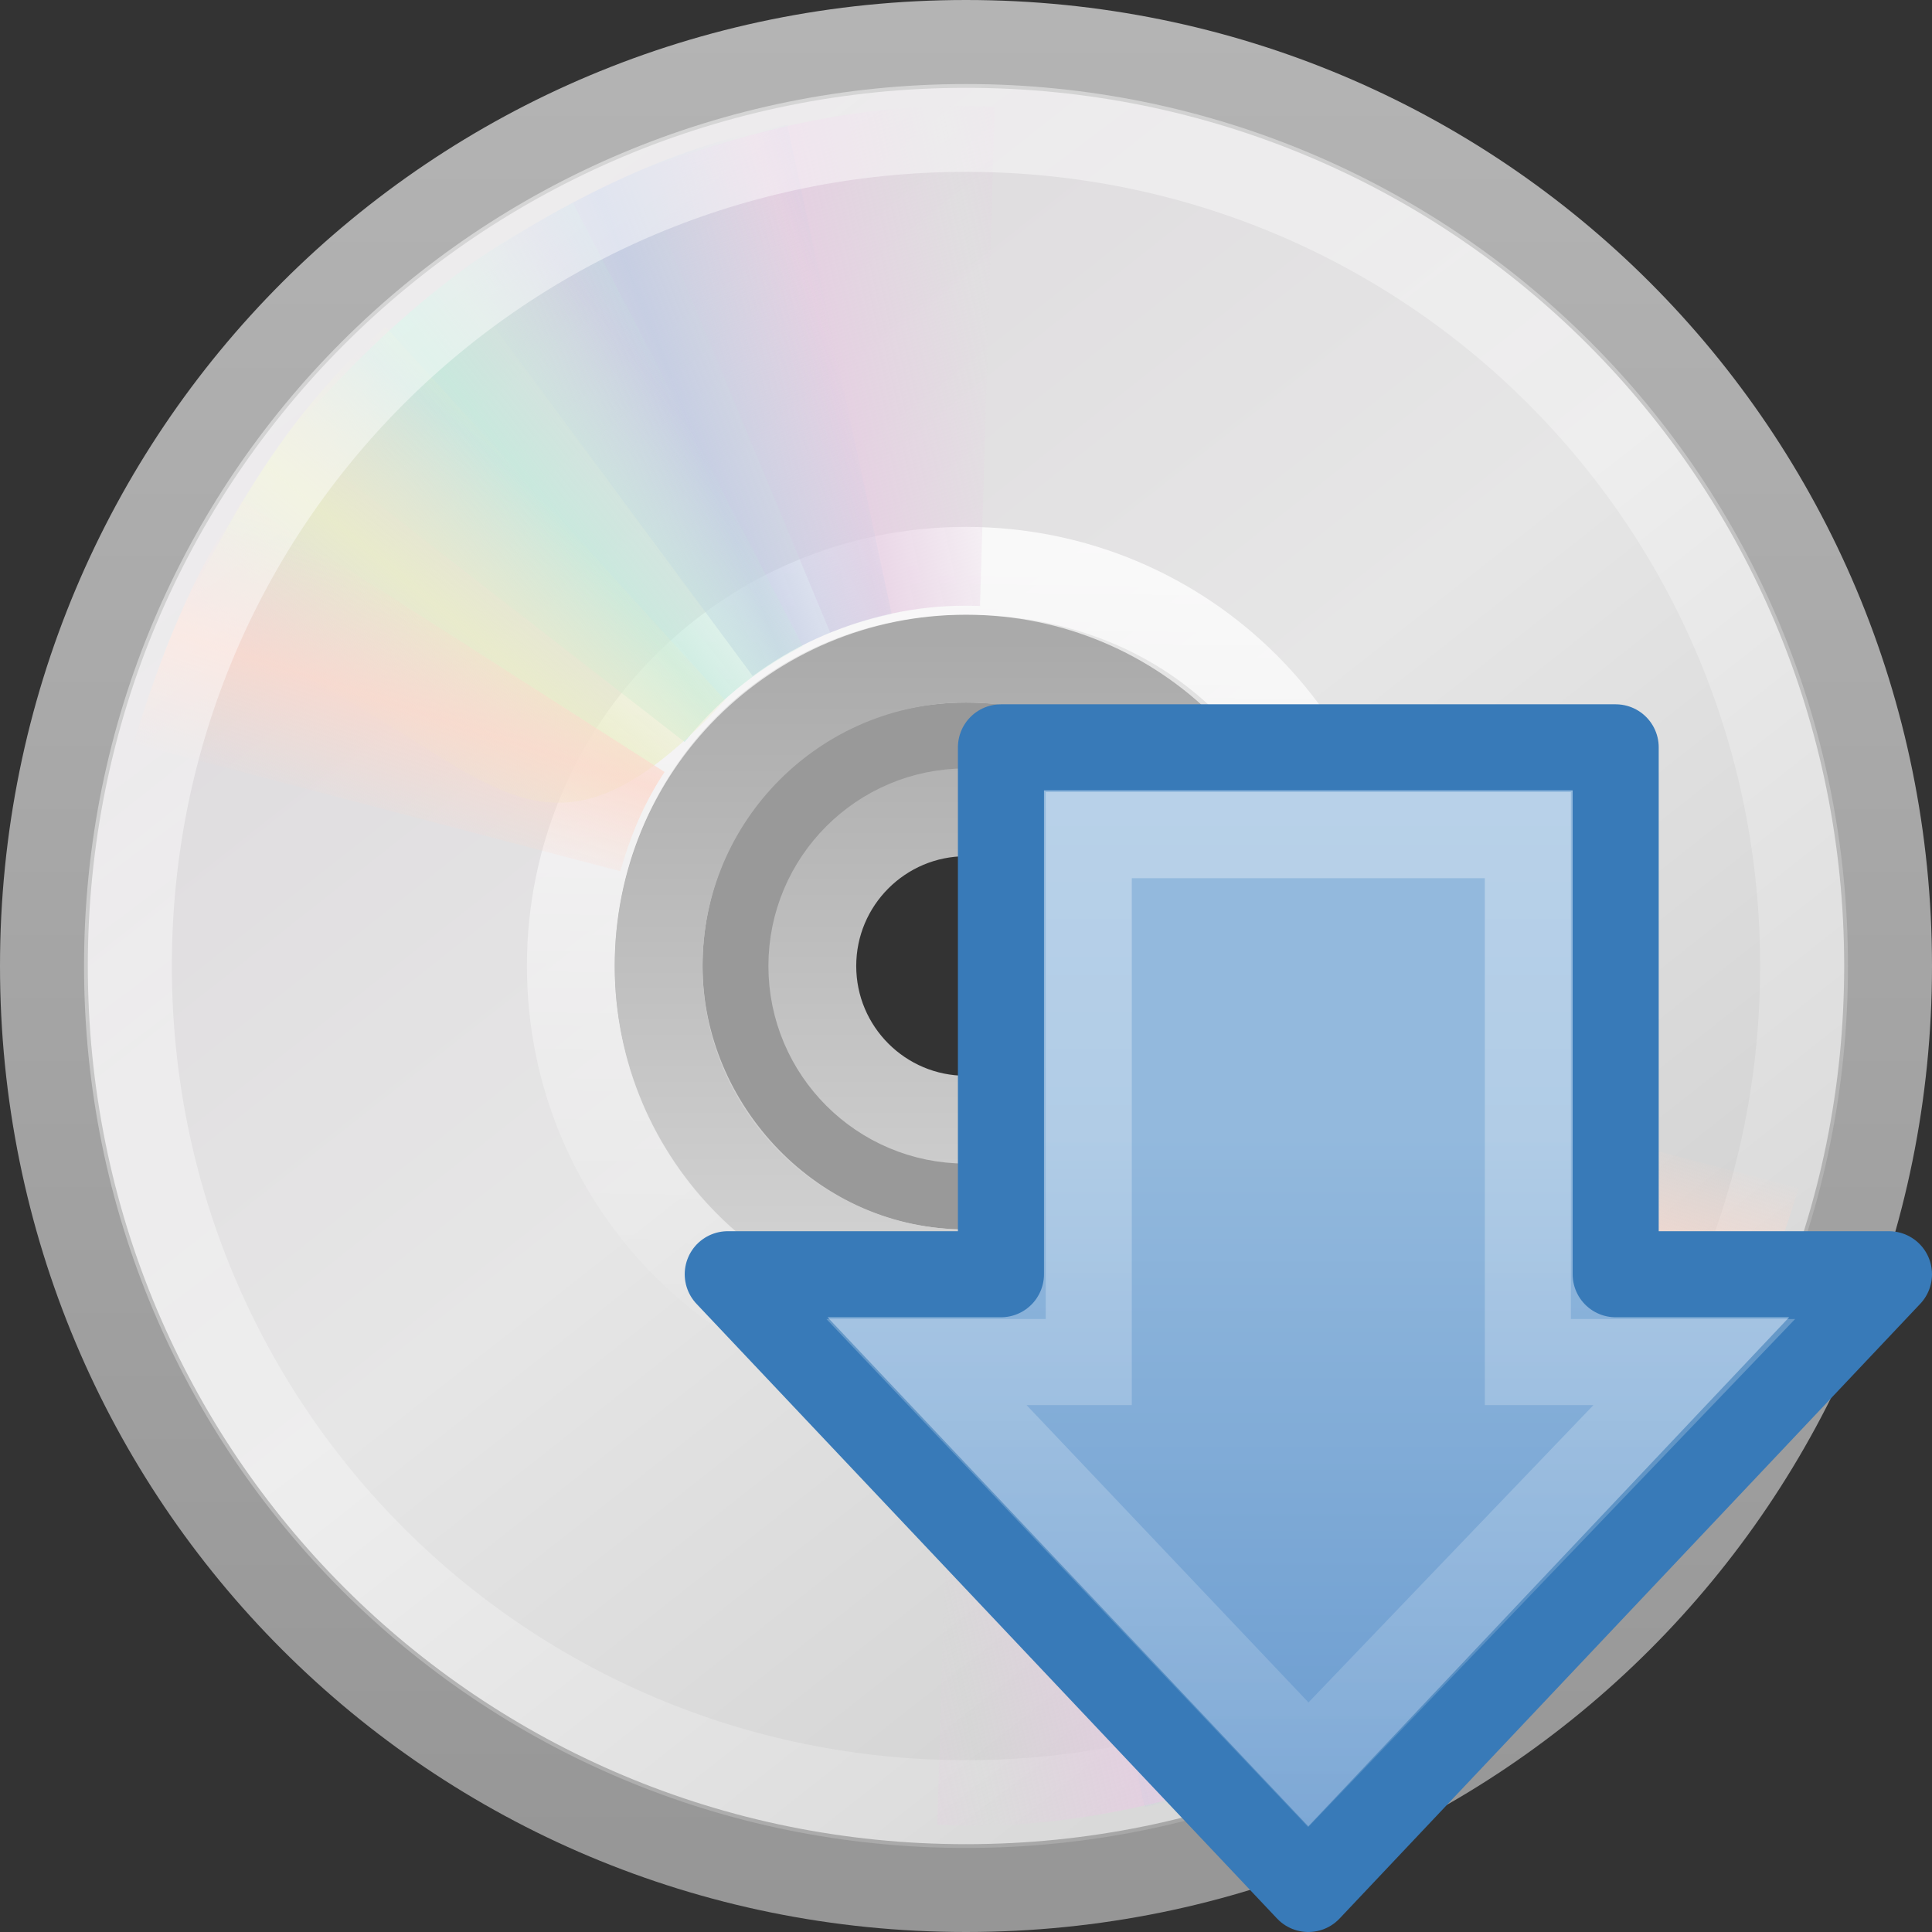 <?xml version="1.0" encoding="UTF-8" standalone="no"?>
<!-- Created with Inkscape (http://www.inkscape.org/) -->
<svg
   xmlns:svg="http://www.w3.org/2000/svg"
   xmlns="http://www.w3.org/2000/svg"
   xmlns:xlink="http://www.w3.org/1999/xlink"
   version="1.0"
   width="22"
   height="22"
   id="svg2890">
  <rect width="100%" height="100%" fill="#333333" stroke="none"/>
  <defs
     id="defs2892">
    <linearGradient
       id="linearGradient4222">
      <stop
         id="stop4224"
         style="stop-color:#ffffff;stop-opacity:1"
         offset="0" />
      <stop
         id="stop4226"
         style="stop-color:#ffffff;stop-opacity:0"
         offset="1" />
    </linearGradient>
    <linearGradient
       x1="8.527"
       y1="33.332"
       x2="57.411"
       y2="33.332"
       id="linearGradient3714"
       xlink:href="#linearGradient4222"
       gradientUnits="userSpaceOnUse"
       gradientTransform="matrix(0,0.391,-0.387,0,-30.08,-6.111)" />
    <linearGradient
       id="linearGradient2264">
      <stop
         id="stop2266"
         style="stop-color:#93b9dd;stop-opacity:1"
         offset="0" />
      <stop
         id="stop2268"
         style="stop-color:#6396cd;stop-opacity:1"
         offset="1" />
    </linearGradient>
    <linearGradient
       x1="28.671"
       y1="23.891"
       x2="1.31"
       y2="23.891"
       id="linearGradient3712"
       xlink:href="#linearGradient2264"
       gradientUnits="userSpaceOnUse"
       gradientTransform="matrix(0,-0.337,-0.335,0,-32.289,11.195)" />
    <linearGradient
       id="linearGradient3772">
      <stop
         id="stop3774"
         style="stop-color:#b4b4b4;stop-opacity:1"
         offset="0" />
      <stop
         id="stop3776"
         style="stop-color:#969696;stop-opacity:1"
         offset="1" />
    </linearGradient>
    <linearGradient
       x1="12.274"
       y1="32.416"
       x2="35.391"
       y2="14.203"
       id="linearGradient3263"
       gradientUnits="userSpaceOnUse">
      <stop
         id="stop3265"
         style="stop-color:#dedbde;stop-opacity:1"
         offset="0" />
      <stop
         id="stop3267"
         style="stop-color:#e6e6e6;stop-opacity:1"
         offset="0.5" />
      <stop
         id="stop3269"
         style="stop-color:#d2d2d2;stop-opacity:1"
         offset="1" />
    </linearGradient>
    <linearGradient
       id="linearGradient3428">
      <stop
         id="stop3430"
         style="stop-color:#aaaaaa;stop-opacity:1"
         offset="0" />
      <stop
         id="stop3432"
         style="stop-color:#d4d4d4;stop-opacity:1"
         offset="1" />
    </linearGradient>
    <linearGradient
       id="linearGradient6036">
      <stop
         id="stop6038"
         style="stop-color:#ffffff;stop-opacity:1"
         offset="0" />
      <stop
         id="stop6040"
         style="stop-color:#ffffff;stop-opacity:0"
         offset="1" />
    </linearGradient>
    <linearGradient
       id="linearGradient3519">
      <stop
         id="stop3521"
         style="stop-color:#fcd9cd;stop-opacity:1"
         offset="0" />
      <stop
         id="stop3523"
         style="stop-color:#fcd9cd;stop-opacity:0"
         offset="1" />
    </linearGradient>
    <linearGradient
       id="linearGradient3511">
      <stop
         id="stop3513"
         style="stop-color:#ebeec7;stop-opacity:1"
         offset="0" />
      <stop
         id="stop3515"
         style="stop-color:#ebeec7;stop-opacity:0"
         offset="1" />
    </linearGradient>
    <linearGradient
       id="linearGradient3503">
      <stop
         id="stop3505"
         style="stop-color:#c4ebdd;stop-opacity:1"
         offset="0" />
      <stop
         id="stop3507"
         style="stop-color:#c4ebdd;stop-opacity:0"
         offset="1" />
    </linearGradient>
    <linearGradient
       id="linearGradient3495">
      <stop
         id="stop3497"
         style="stop-color:#c1cbe4;stop-opacity:1"
         offset="0" />
      <stop
         id="stop3499"
         style="stop-color:#c1cbe4;stop-opacity:0"
         offset="1" />
    </linearGradient>
    <linearGradient
       id="linearGradient3487">
      <stop
         id="stop3489"
         style="stop-color:#e6cde2;stop-opacity:1"
         offset="0" />
      <stop
         id="stop3491"
         style="stop-color:#e6cde2;stop-opacity:0"
         offset="1" />
    </linearGradient>
    <linearGradient
       x1="12.274"
       y1="32.416"
       x2="35.391"
       y2="14.203"
       id="linearGradient3456"
       xlink:href="#linearGradient3263"
       gradientUnits="userSpaceOnUse"
       gradientTransform="matrix(0,0.6,-0.6,0,25.86,-2.4)" />
    <linearGradient
       x1="-21.916"
       y1="3"
       x2="-21.916"
       y2="45.033"
       id="linearGradient3458"
       xlink:href="#linearGradient3772"
       gradientUnits="userSpaceOnUse"
       gradientTransform="matrix(0.512,0,0,0.512,25.453,-0.293)" />
    <linearGradient
       x1="21.448"
       y1="15.5"
       x2="21.448"
       y2="32.509"
       id="linearGradient3460"
       xlink:href="#linearGradient3428"
       gradientUnits="userSpaceOnUse"
       gradientTransform="matrix(0.437,0,0,0.437,1.5,1.5)" />
    <linearGradient
       x1="18.776"
       y1="4.038"
       x2="18.203"
       y2="45.962"
       id="linearGradient3462"
       xlink:href="#linearGradient6036"
       gradientUnits="userSpaceOnUse"
       gradientTransform="matrix(0.227,0,0,0.227,6.466,6.318)" />
    <linearGradient
       x1="20.58"
       y1="10.775"
       x2="24.274"
       y2="9.862"
       id="linearGradient3464"
       xlink:href="#linearGradient3487"
       gradientUnits="userSpaceOnUse"
       spreadMethod="reflect" />
    <linearGradient
       x1="17.495"
       y1="11.2"
       x2="21.047"
       y2="9.796"
       id="linearGradient3466"
       xlink:href="#linearGradient3495"
       gradientUnits="userSpaceOnUse"
       spreadMethod="reflect" />
    <linearGradient
       x1="14.085"
       y1="13.046"
       x2="16.994"
       y2="10.732"
       id="linearGradient3468"
       xlink:href="#linearGradient3503"
       gradientUnits="userSpaceOnUse"
       spreadMethod="reflect" />
    <linearGradient
       x1="12.372"
       y1="16.188"
       x2="14.609"
       y2="13.462"
       id="linearGradient3470"
       xlink:href="#linearGradient3511"
       gradientUnits="userSpaceOnUse"
       spreadMethod="reflect" />
    <linearGradient
       x1="10.609"
       y1="17.886"
       x2="9.73"
       y2="20.613"
       id="linearGradient3472"
       xlink:href="#linearGradient3519"
       gradientUnits="userSpaceOnUse"
       spreadMethod="reflect" />
    <linearGradient
       x1="10.502"
       y1="3.61"
       x2="48.799"
       y2="54.698"
       id="linearGradient3474"
       xlink:href="#linearGradient6036"
       gradientUnits="userSpaceOnUse"
       gradientTransform="matrix(0.482,0,0,0.482,0.265,-5.013717e-2)" />
    <linearGradient
       x1="20.58"
       y1="10.775"
       x2="24.274"
       y2="9.862"
       id="linearGradient3476"
       xlink:href="#linearGradient3487"
       gradientUnits="userSpaceOnUse"
       spreadMethod="reflect" />
    <linearGradient
       x1="17.495"
       y1="11.2"
       x2="21.047"
       y2="9.796"
       id="linearGradient3478"
       xlink:href="#linearGradient3495"
       gradientUnits="userSpaceOnUse"
       spreadMethod="reflect" />
    <linearGradient
       x1="14.085"
       y1="13.046"
       x2="16.994"
       y2="10.732"
       id="linearGradient3480"
       xlink:href="#linearGradient3503"
       gradientUnits="userSpaceOnUse"
       spreadMethod="reflect" />
    <linearGradient
       x1="12.372"
       y1="16.188"
       x2="14.609"
       y2="13.462"
       id="linearGradient3482"
       xlink:href="#linearGradient3511"
       gradientUnits="userSpaceOnUse"
       spreadMethod="reflect" />
    <linearGradient
       x1="10.609"
       y1="17.886"
       x2="9.73"
       y2="20.613"
       id="linearGradient3484"
       xlink:href="#linearGradient3519"
       gradientUnits="userSpaceOnUse"
       spreadMethod="reflect" />
  </defs>
  <g
     id="layer1">
    <g
       transform="translate(-1,-1)"
       id="g3437">
      <path
         d="M 22.5,12 C 22.5,6.18 17.82,1.5 12,1.5 C 6.18,1.5 1.5,6.18 1.5,12 C 1.5,17.82 6.18,22.5 12,22.5 C 17.82,22.5 22.5,17.82 22.5,12 z M 15.5,12 C 15.5,13.971 13.93,15.5 12,15.5 C 10.029,15.5 8.5,13.845 8.5,12 C 8.5,10.114 9.964,8.5 12,8.5 C 14.078,8.5 15.5,9.988 15.5,12 z"
         id="path2781"
         style="fill:url(#linearGradient3456);fill-rule:nonzero;stroke:url(#linearGradient3458);stroke-width:1;stroke-miterlimit:4;stroke-opacity:1" />
      <path
         d="M 12,8.085 C 9.839,8.085 8.085,9.839 8.085,12 C 8.085,14.161 9.839,15.915 12,15.915 C 14.161,15.915 15.915,14.161 15.915,12 C 15.915,9.839 14.161,8.085 12,8.085 z M 12,10.043 C 13.081,10.043 13.957,10.919 13.957,12 C 13.957,13.081 13.081,13.957 12,13.957 C 10.919,13.957 10.043,13.081 10.043,12 C 10.043,10.919 10.919,10.043 12,10.043 z"
         id="path2474"
         style="opacity:0.5;fill:#ffffff;fill-opacity:1;fill-rule:nonzero;stroke:none;stroke-width:1;marker:none;visibility:visible;display:inline;overflow:visible;enable-background:accumulate" />
      <path
         d="M 12,8.5 C 10.068,8.5 8.5,10.068 8.5,12 C 8.5,13.932 10.068,15.5 12,15.5 C 13.932,15.5 15.5,13.932 15.5,12 C 15.5,10.068 13.932,8.5 12,8.5 L 12,8.5 z M 12,10.25 C 12.966,10.25 13.75,11.034 13.75,12 C 13.75,12.966 12.966,13.75 12,13.75 C 11.034,13.75 10.25,12.966 10.25,12 C 10.25,11.034 11.034,10.25 12,10.25 z"
         id="path3418"
         style="fill:none;stroke:url(#linearGradient3460);stroke-width:1;stroke-linecap:butt;stroke-linejoin:round;marker:none;stroke-miterlimit:4;stroke-dasharray:none;stroke-dashoffset:0;stroke-opacity:1;visibility:visible;display:inline;overflow:visible;enable-background:accumulate" />
      <path
         d="M 12,7.5 C 9.506,7.5 7.5,9.506 7.5,12 C 7.5,14.494 9.506,16.5 12,16.5 C 14.494,16.5 16.5,14.494 16.5,12 C 16.5,9.506 14.494,7.5 12,7.5 L 12,7.5 L 12,7.5 L 12,7.5 z"
         id="path3281"
         style="opacity:0.8;fill:none;stroke:url(#linearGradient3462);stroke-width:1;stroke-miterlimit:4;stroke-opacity:1" />
      <g
         transform="matrix(0.489,0,0,0.489,0.255,0.255)"
         id="g3527">
        <path
           d="M 15.857,5.731 L 20.625,16.344 C 21.66,15.885 22.795,15.625 24,15.625 C 24.032,15.625 24.062,15.625 24.094,15.625 L 24.108,4.005 C 21.166,3.934 18.565,4.662 15.857,5.731 L 15.857,5.731 z"
           transform="matrix(1,2.824295e-2,-2.824295e-2,1,0.692,-0.671)"
           id="path3296"
           style="opacity:0.8;fill:url(#linearGradient3464);fill-opacity:1;fill-rule:nonzero;stroke:none" />
        <path
           d="M 12.121,7.906 L 19.052,17.266 C 19.966,16.596 21.018,16.099 22.195,15.841 C 22.226,15.834 22.255,15.827 22.287,15.821 L 19.857,4.426 C 16.968,4.988 14.538,6.282 12.121,7.906 L 12.121,7.906 z"
           id="path3308"
           style="opacity:0.8;fill:url(#linearGradient3466);fill-opacity:1;fill-rule:nonzero;stroke:none" />
        <path
           d="M 8.252,11.647 L 17.466,18.802 C 18.175,17.919 19.063,17.166 20.133,16.612 C 20.161,16.598 20.187,16.584 20.216,16.569 L 14.866,6.251 C 12.221,7.541 10.166,9.452 8.252,11.647 z"
           id="path3310"
           style="opacity:0.8;fill:url(#linearGradient3468);fill-opacity:1;fill-rule:nonzero;stroke:none" />
        <path
           d="M 5.633,16.074 C 12.808,18.316 13.483,23.105 18.41,17.828 L 10.5,9.132 C 8.279,11.063 6.913,13.459 5.633,16.074 z"
           id="path3312"
           style="opacity:0.8;fill:url(#linearGradient3470);fill-opacity:1;fill-rule:nonzero;stroke:none" />
        <path
           d="M 7.155,13.193 C 5.972,14.945 5.248,16.83 4.63,18.837 L 15.969,21.812 C 16.184,21.049 16.487,20.298 16.938,19.594 C 16.955,19.567 16.982,19.527 17,19.5 L 7.155,13.193 z"
           id="path3314"
           style="opacity:0.8;fill:url(#linearGradient3472);fill-opacity:1;fill-rule:nonzero;stroke:none" />
      </g>
      <path
         d="M 12,2.457 C 6.711,2.457 2.457,6.711 2.457,12 C 2.457,17.289 6.711,21.543 12,21.543 C 17.289,21.543 21.543,17.289 21.543,12 C 21.543,6.711 17.289,2.457 12,2.457 L 12,2.457 L 12,2.457 z"
         id="path3272"
         style="opacity:0.5;fill:none;stroke:url(#linearGradient3474);stroke-width:1;stroke-miterlimit:4;stroke-opacity:1" />
      <g
         transform="matrix(-0.489,0,0,-0.489,23.745,23.74)"
         id="g3297">
        <path
           d="M 15.857,5.731 L 20.625,16.344 C 21.66,15.885 22.795,15.625 24,15.625 C 24.032,15.625 24.062,15.625 24.094,15.625 L 24.108,4.005 C 21.166,3.934 18.565,4.662 15.857,5.731 L 15.857,5.731 z"
           transform="matrix(1,2.824295e-2,-2.824295e-2,1,0.692,-0.671)"
           id="path3299"
           style="opacity:0.8;fill:url(#linearGradient3476);fill-opacity:1;fill-rule:nonzero;stroke:none" />
        <path
           d="M 12.121,7.906 L 19.052,17.266 C 19.966,16.596 21.018,16.099 22.195,15.841 C 22.226,15.834 22.255,15.827 22.287,15.821 L 19.857,4.426 C 16.968,4.988 14.538,6.282 12.121,7.906 L 12.121,7.906 z"
           id="path3301"
           style="opacity:0.8;fill:url(#linearGradient3478);fill-opacity:1;fill-rule:nonzero;stroke:none" />
        <path
           d="M 8.252,11.647 L 17.466,18.802 C 18.175,17.919 19.063,17.166 20.133,16.612 C 20.161,16.598 20.187,16.584 20.216,16.569 L 14.866,6.251 C 12.221,7.541 10.166,9.452 8.252,11.647 z"
           id="path3303"
           style="opacity:0.8;fill:url(#linearGradient3480);fill-opacity:1;fill-rule:nonzero;stroke:none" />
        <path
           d="M 5.633,16.074 C 12.808,18.316 13.483,23.105 18.41,17.828 L 10.5,9.132 C 8.279,11.063 6.913,13.459 5.633,16.074 z"
           id="path3305"
           style="opacity:0.8;fill:url(#linearGradient3482);fill-opacity:1;fill-rule:nonzero;stroke:none" />
        <path
           d="M 7.155,13.193 C 5.972,14.945 5.248,16.83 4.63,18.837 L 15.969,21.812 C 16.184,21.049 16.487,20.298 16.938,19.594 C 16.955,19.567 16.982,19.527 17,19.5 L 7.155,13.193 z"
           id="path3307"
           style="opacity:0.8;fill:url(#linearGradient3484);fill-opacity:1;fill-rule:nonzero;stroke:none" />
      </g>
    </g>
  </g>
  <g
     transform="translate(55.201,11.387)"
     id="g3708">
    <path
       d="M -33.691,3.123 L -40.303,10.123 L -46.914,3.123 L -43.803,3.123 L -43.803,-2.877 L -36.803,-2.877 L -36.803,3.123 L -33.691,3.123 L -33.691,3.123 L -33.691,3.123 z"
       id="path4348"
       style="fill:url(#linearGradient3712);fill-opacity:1;fill-rule:nonzero;stroke:#387ab8;stroke-width:0.98;stroke-linecap:round;stroke-linejoin:round;marker:none;stroke-miterlimit:4;stroke-dasharray:none;stroke-dashoffset:0;stroke-opacity:1;visibility:visible;display:inline;overflow:visible" />
    <path
       d="M -35.908,4.123 L -40.303,8.709 L -44.651,4.123 L -42.803,4.123 L -42.803,-1.877 L -37.803,-1.877 L -37.803,4.123 L -35.908,4.123 L -35.908,4.123 L -35.908,4.123 z"
       id="path4360"
       style="opacity:0.354;fill:none;stroke:url(#linearGradient3714);stroke-width:0.98;stroke-linecap:butt;stroke-linejoin:miter;marker:none;stroke-miterlimit:4;stroke-dasharray:none;stroke-dashoffset:0;stroke-opacity:1;visibility:visible;display:inline;overflow:visible" />
  </g>
</svg>
